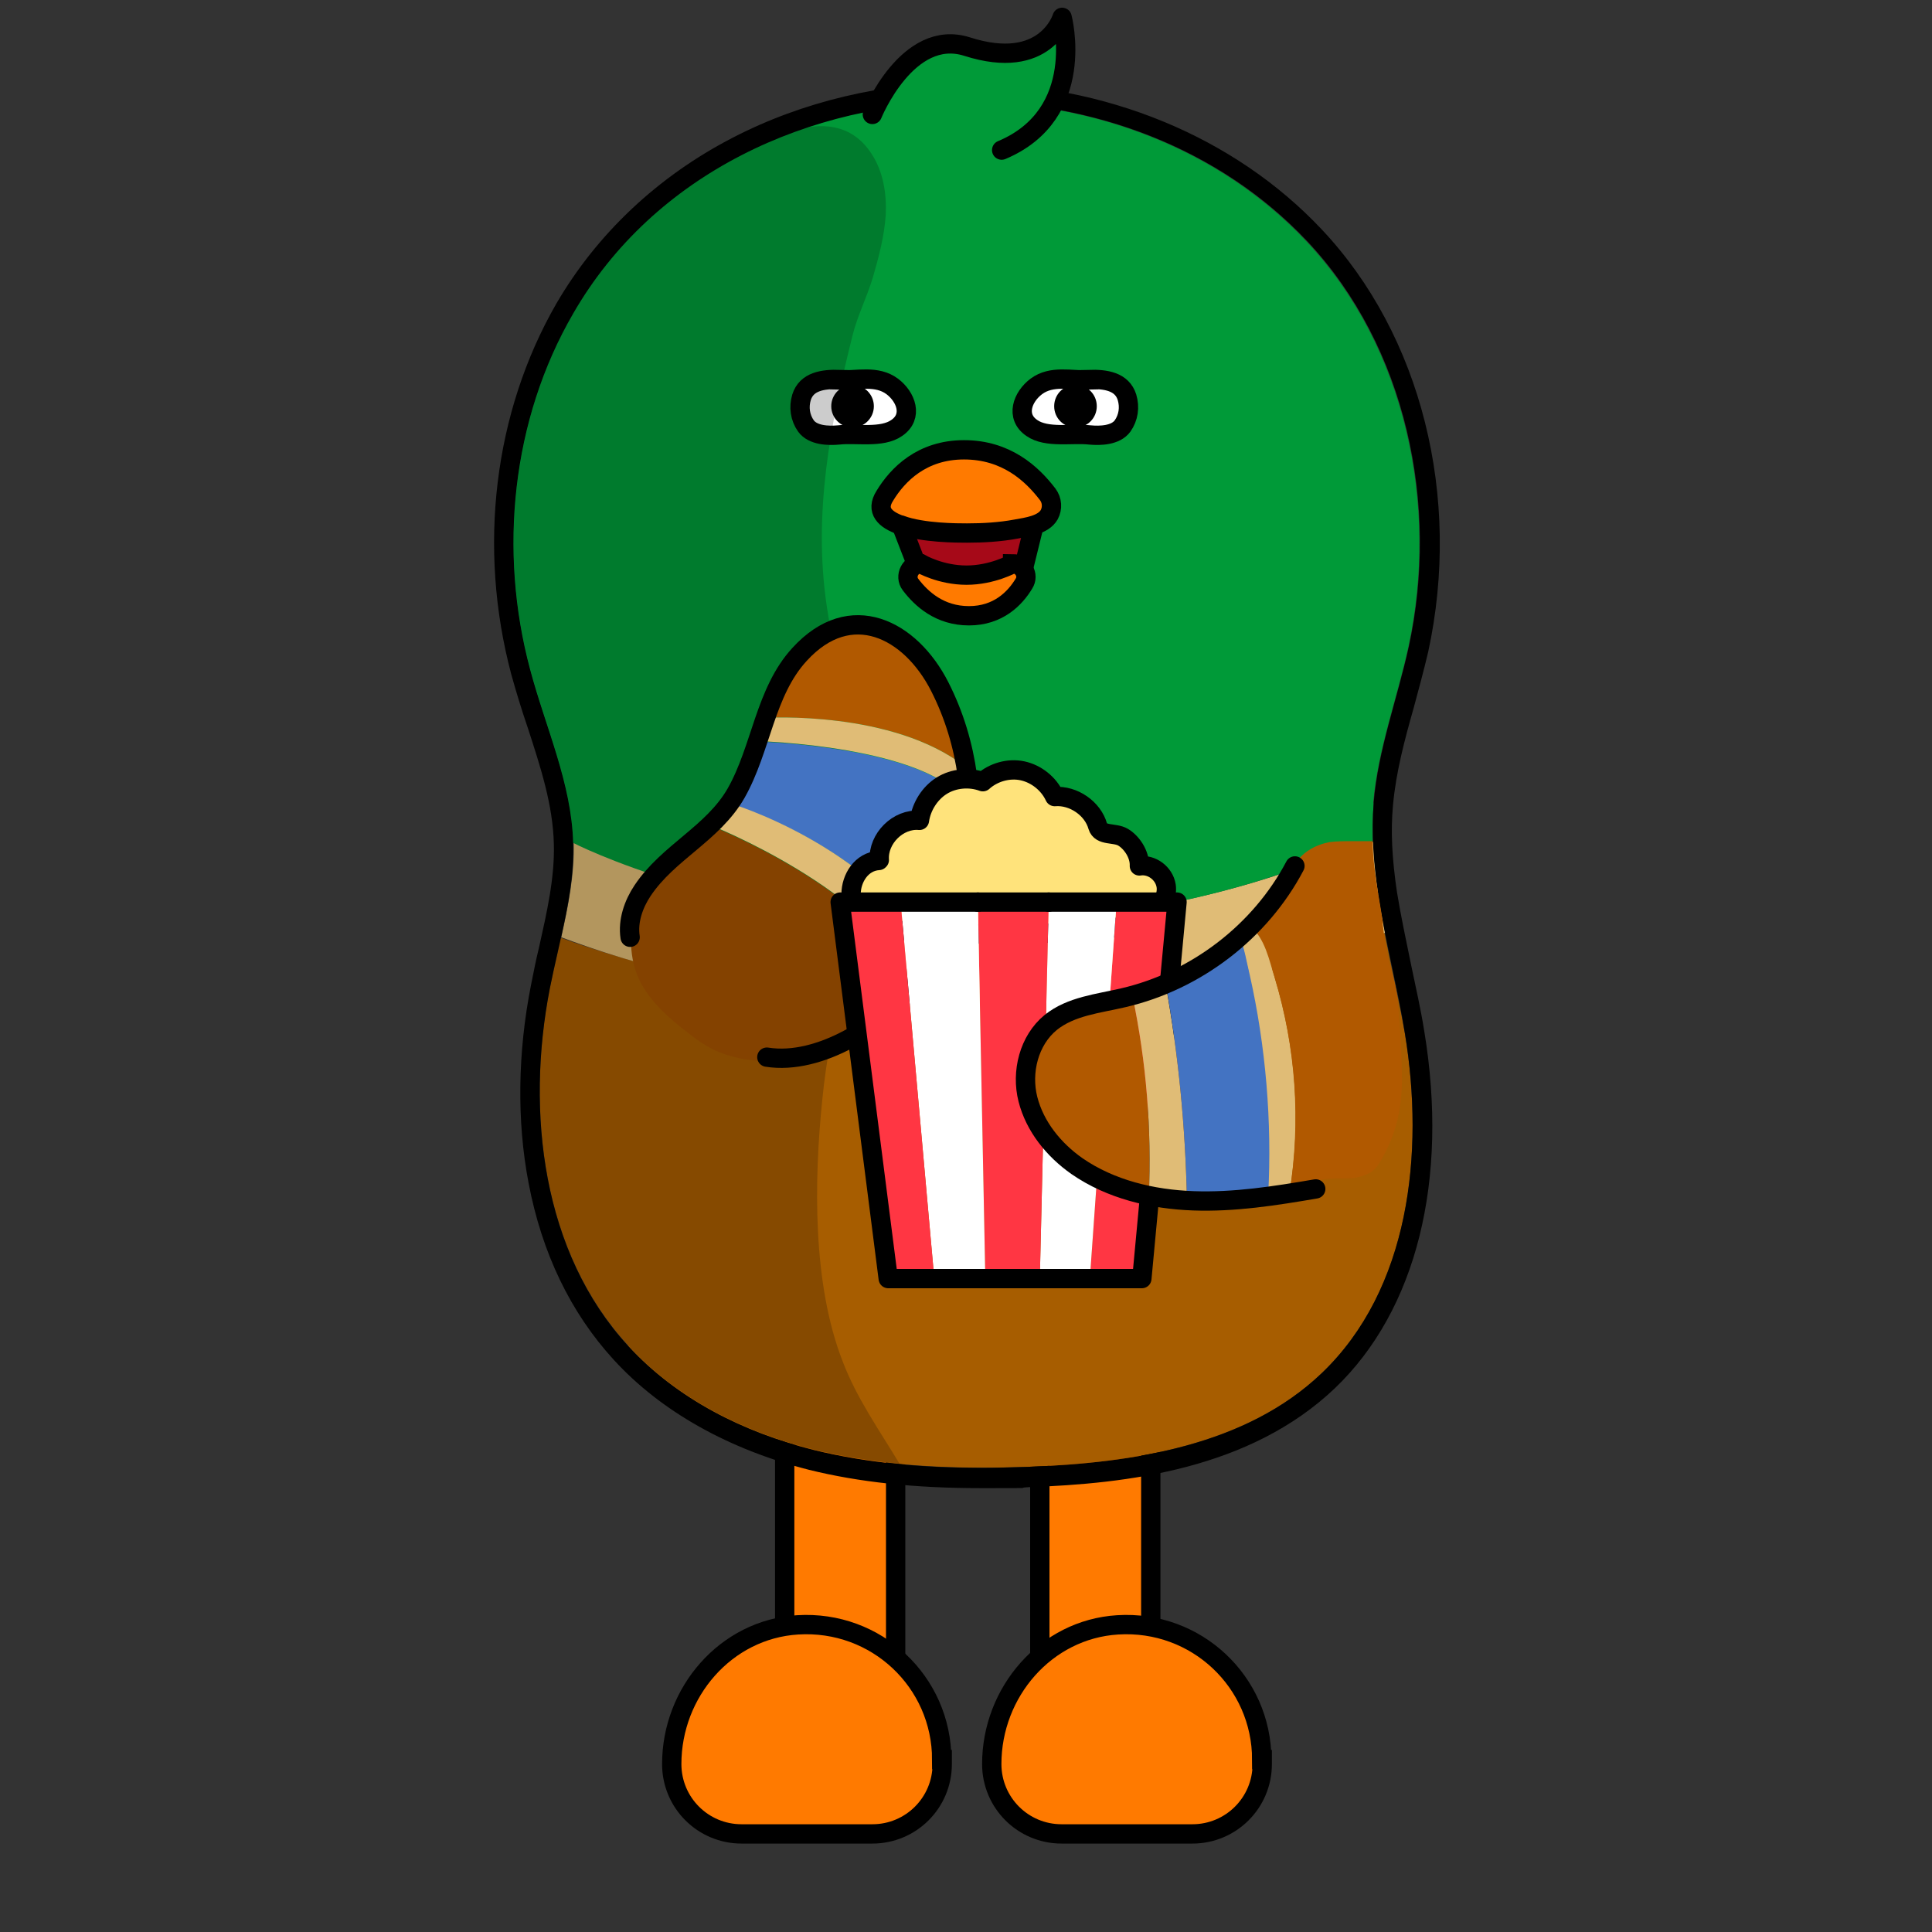 <?xml version="1.0" encoding="UTF-8"?>
<svg xmlns="http://www.w3.org/2000/svg" version="1.1" viewBox="0 0 390 390">
  <rect x="0" y="0" width="390" height="390" fill="#333333" stroke="none"/>
  <!-- Generator: Adobe Illustrator 28.7.1, SVG Export Plug-In . SVG Version: 1.2.0 Build 142)  -->
  <g>
    <g id="_레이어_1" data-name="레이어_1">
      <g>
        <rect x="158.4" y="265.1" width="22.4" height="95.7" style="fill: #ff7a00; stroke: #000; stroke-miterlimit: 10; stroke-width: 3.9px;"/>
        <path d="M190.1,355.2c0-15.7-13.2-28.2-29.1-27.2-14.5.9-25.4,13.6-25.4,28.1h0c0,7.8,6.3,14.1,14.1,14.1h26.4c7.8,0,14.1-6.3,14.1-14.1v-.9Z" style="fill: #ff7a00; stroke: #000; stroke-miterlimit: 10; stroke-width: 3.9px;"/>
        <rect x="209.9" y="263.3" width="22.4" height="95.9" style="fill: #ff7a00; stroke: #000; stroke-miterlimit: 10; stroke-width: 3.9px;"/>
        <path d="M254.7,355.2c0-15.7-13.2-28.2-29.1-27.2-14.5.9-25.4,13.6-25.4,28.1h0c0,7.8,6.3,14.1,14.1,14.1h26.4c7.8,0,14.1-6.3,14.1-14.1v-.9Z" style="fill: #ff7a00; stroke: #000; stroke-miterlimit: 10; stroke-width: 3.9px;"/>
      </g>
      <g>
        <path d="M126.8,271.6c-17.3-18.8-20.7-47.1-15.8-72.2.7-3.4,1.5-6.7,2.2-10.1,12.9,4.7,42.4,13.7,81.9,13.7s73.4-10.3,84.4-14.6c1.3,6.7,2.9,13.5,4.1,20.3,4,24.2.9,51.6-16.8,68.5-15.3,14.6-38,18.1-59.2,18.9-14.5.5-29.2,0-43.3-3.4s-27.7-10.3-37.5-21Z" style="fill: #a75d00;"/>
        <path d="M278.2,180.5c.4,2.6.9,5.2,1.4,7.8-11.1,4.3-42.1,14.6-84.4,14.6s-69-8.9-81.9-13.7c1.4-6.3,2.7-12.7,2.5-19.2,0,0,31.6,16.4,79.4,16.4s79.4-16.4,79.4-16.4h2.7c0,3.5.5,6.9,1,10.4Z" style="fill: #e0bc76;"/>
        <path d="M277.3,162c-.2,2.7-.3,5.3-.2,8h-2.7c0,0-31.6,16.5-79.4,16.5s-79.4-16.4-79.4-16.4c-.4-12.1-5.6-23.5-8.7-35.1-6.4-23.9-3.7-50.4,8.7-71.8,29.4-51.1,108.4-56.8,148.2-14.4,20,21.3,26.7,53.2,20.5,81.8-2.3,10.5-6.2,20.8-7.1,31.5Z" style="fill: #009a38;"/>
      </g>
      <path d="M195.1,20.5c25.5,0,51,9.3,68.8,28.2,20,21.3,26.7,53.2,20.5,81.8-2.3,10.5-6.2,20.8-7.1,31.5-.5,6.2,0,12.4.9,18.5,1.4,9.4,3.9,18.7,5.4,28.1,4,24.2.9,51.7-16.8,68.6-15.3,14.6-38,18.1-59.2,18.9-3.2.1-6.4.2-9.6.2-11.3,0-22.7-.9-33.7-3.6-14.1-3.5-27.7-10.3-37.5-21-17.3-18.8-20.7-47.1-15.8-72.2,1.9-9.7,5-19.4,4.7-29.3-.3-12.1-5.6-23.4-8.7-35.1-6.4-23.9-3.7-50.4,8.7-71.8,16.3-28.3,47.8-42.7,79.4-42.7M195.1,16.6c-16.7,0-33.1,3.9-47.2,11.2-15.1,7.8-27.4,19.4-35.6,33.5-12.6,21.9-15.9,49.2-9.1,74.8,1,3.6,2.1,7.2,3.3,10.7,2.6,8,5.1,15.6,5.3,23.5.2,6.9-1.4,13.8-3,21-.6,2.4-1.1,5-1.6,7.5-2.7,13.6-2.9,27.5-.5,40,2.7,14.2,8.5,26.2,17.2,35.7,9.6,10.5,23.3,18.1,39.4,22.2,10.1,2.5,21.4,3.7,34.6,3.7s6.3,0,9.8-.2c19.8-.7,44.6-3.6,61.8-20,16.4-15.7,23-41.9,18-72.1-.7-4.4-1.7-8.8-2.6-13.1-1-4.9-2.1-10-2.9-14.9-1-6.8-1.3-12.3-.8-17.6.6-6.6,2.3-13,4.2-19.7,1-3.7,2-7.4,2.9-11.2,6.8-31.3-1.4-64-21.5-85.3-17.6-18.7-43.7-29.5-71.7-29.5h0Z"/>
      <polygon points="182.4 107.2 187.2 119.6 205.7 118.4 208.9 105.4 196.9 98.6 182.4 107.2" style="fill: #a60918; stroke: #000; stroke-miterlimit: 10; stroke-width: 3.9px;"/>
      <path d="M204.4,113.8c2.1,0,3.4,2.3,2.3,4-1.8,3-5.2,6.5-11.1,6.5s-9.6-3.4-11.8-6.3c-1.3-1.7,0-4.2,2.1-4.2,0,0,4,2.3,9.2,2.3s9.3-2.3,9.3-2.3Z" style="fill: #ff7a00; stroke: #000; stroke-miterlimit: 10; stroke-width: 3.9px;"/>
      <path d="M181.8,106c-3.1-1.1-5.1-2.9-3.2-5.9,2.6-4.3,7.5-9.3,16-9.3s13.7,4.8,16.9,9c.9,1.2,1,2.8.3,4.1-1.2,2.1-4.5,2.5-6.7,2.9-3.2.6-6.6.8-9.9.8-2,0-8.9,0-13.3-1.6Z" style="fill: #ff7a00; stroke: #000; stroke-miterlimit: 10; stroke-width: 3.9px;"/>
      <g>
        <path d="M219.8,76.7c-3.6.1-7.5-1-10.6,1.3-2.8,2.1-4.3,6.1-.9,8.4,3,2.1,8.2,1,11.7,1.4,2.1.2,5.2.1,6.6-1.8,1.2-1.7,1.5-3.8.9-5.8-1-3.2-4.3-3.7-7.7-3.6Z" style="fill: #fff; stroke: #000; stroke-miterlimit: 10; stroke-width: 3.9px;"/>
        <path d="M221.4,82c0,2.4-1.9,4.3-4.3,4.3-2.4,0-4.3-1.9-4.3-4.3s1.9-4.3,4.3-4.3,4.3,1.9,4.3,4.3Z" style="fill-rule: evenodd;"/>
      </g>
      <g>
        <path d="M169.5,76.7c3.6.1,7.5-1,10.6,1.3,2.8,2.1,4.3,6.1.9,8.4-3,2.1-8.2,1-11.7,1.4-2.1.2-5.2.1-6.6-1.8-1.2-1.7-1.5-3.8-.9-5.8,1-3.2,4.3-3.7,7.7-3.6Z" style="fill: #fff; stroke: #000; stroke-miterlimit: 10; stroke-width: 3.9px;"/>
        <circle cx="172.1" cy="82" r="4.3"/>
      </g>
      <path d="M176.1,23.1s7.1-17.5,19.1-13.7c15.9,5.1,19.2-5.9,19.2-5.9,0,0,5.2,19.5-12.2,26.8" style="fill: #009a38; stroke: #000; stroke-linecap: round; stroke-linejoin: round; stroke-width: 3.9px;"/>
      <path d="M181.6,295.5c-4.1-6.8-8.7-13.3-11.5-20.7-6.1-15.6-5.8-36.4-4.1-52.9,1.5-15.3,6-30.1,6.8-45.4,1-18.3-3.1-36.1-5.9-54.1-2.8-18.7.7-36.7,5.2-54.7,1-4,2.9-7.7,4.1-11.7,1.2-4.1,2.3-8.3,2.6-12.6.2-4.3-.5-8.8-2.9-12.4-8-12.3-25-1.1-33.9,4.7-10.8,7-19.9,16.4-26.3,27.5-12.3,21.4-15.1,47.9-8.7,71.8,3.1,11.7,8.4,23,8.7,35.1.3,9.9-2.8,19.6-4.7,29.3-4.9,25.1-1.5,53.4,15.8,72.2,9.8,10.7,23.4,17.5,37.5,21,5.7,1.4,11.5,2.3,17.3,2.9Z" style="opacity: .2;"/>
      <g>
        <path d="M154.5,144.9c1.7-4.7,3.6-9.3,6.9-12.9,10.3-11.3,22.4-5.1,28.3,6.5,2.6,5.1,4.3,10.6,5.2,16.3-14.6-11.5-40.4-9.9-40.4-9.9Z" style="fill: #b15900;"/>
        <path d="M195.7,162.2c.2,4.3,0,8.6-.4,12.9-.8,6.3-3,12.3-6.3,17.7-13.7-22.5-41.7-30.5-41.7-30.5h0c.5-.7,1-1.4,1.4-2.2,1.8-3.2,3.1-6.8,4.3-10.4,0,0,34.6.9,42.3,12.6h.5Z" style="fill: #4373c2;"/>
        <path d="M195.2,162.2c-7.7-11.7-42.3-12.6-42.3-12.6.6-1.6,1.1-3.1,1.6-4.7,0,0,25.7-1.6,40.4,9.9.4,2.4.7,4.9.8,7.3h-.5Z" style="fill: #e0bc76;"/>
        <path d="M143.5,166.7s32.6,12.8,41.3,32c-8.7,10.8-25.6,19.3-39.6,13.7-2.3-.9-4.4-2.4-6.3-3.9-3.8-2.9-7.6-6.2-9.8-10.6-2.1-4.4-2.2-9.7-.7-14.4.7-2.2,1.8-4.1,3.1-5.8,3.3-4.3,7.8-7.4,11.8-11.2l.2.2Z" style="fill: #844200;"/>
        <path d="M184.8,198.6c-8.6-19.1-41.3-32-41.3-32l-.2-.2c1.4-1.3,2.7-2.8,3.9-4.3h0s27.9,8.1,41.7,30.6c-1.2,2.1-2.6,4-4.1,5.9Z" style="fill: #e0bc76;"/>
      </g>
      <path d="M127.2,189.2c-.5-3.3.7-6.7,2.5-9.4,5.2-7.8,14.2-11.5,18.9-19.7,5.1-9,5.8-20.4,12.8-28,10.3-11.3,22.4-5.1,28.3,6.5s7.1,24.2,5.6,36.5c-1.1,8.7-5,16.7-10.5,23.6-6.5,8.1-19.3,16.4-30,14.7" style="fill: none; stroke: #000; stroke-linecap: round; stroke-linejoin: round; stroke-width: 3.9px;"/>
      <path d="M177.5,173.6c-.3-4.3,3.8-8.4,8.1-8,.4-2.8,2.1-5.5,4.5-7s5.6-1.8,8.3-.8c2.1-1.9,5.2-2.8,8-2.2s5.3,2.6,6.5,5.2c3.8-.3,7.7,2.4,8.7,6,.6,2,3.4,1.2,5.1,2.2s3.4,3.4,3.3,5.8c2.5-.4,5,1.5,5.4,4,.3,1.9-.7,3.9-2.2,5.2s-3.4,2-5.3,2.6c-4,1.1-8.2,1.4-12.3,1.6-10.2.5-20.4.5-30.6-.1-2.6-.2-5.2-.3-7.6-1.2-3-1.1-5.7-3-5.6-6.4,0-3.2,2.1-6.6,5.6-6.8Z" style="fill: #ffe37b; stroke: #000; stroke-linecap: round; stroke-linejoin: round; stroke-width: 3.9px;"/>
      <g>
        <g>
          <polygon points="220 258.1 225.4 182.1 237.6 182.1 230.5 258.1 220 258.1" style="fill: #ff3643;"/>
          <polygon points="209.9 258.1 211.7 182.1 225.4 182.1 220 258.1 209.9 258.1" style="fill: #fff;"/>
          <polygon points="197.4 182.1 211.7 182.1 209.9 258.1 198.9 258.1 197.4 182.1" style="fill: #ff3643;"/>
          <polygon points="181.8 182.1 197.4 182.1 198.9 258.1 188.6 258.1 181.8 182.1" style="fill: #fff;"/>
          <polygon points="169.6 182.1 181.8 182.1 188.6 258.1 179.3 258.1 169.6 182.1" style="fill: #ff3643;"/>
        </g>
        <g>
          <polyline points="211.7 182.1 225.4 182.1 237.6 182.1 230.5 258.1 220 258.1" style="fill: none; stroke: #000; stroke-linecap: round; stroke-linejoin: round; stroke-width: 3.9px;"/>
          <polyline points="188.6 258.1 179.3 258.1 169.6 182.1 181.8 182.1 197.4 182.1" style="fill: none; stroke: #000; stroke-linecap: round; stroke-linejoin: round; stroke-width: 3.9px;"/>
          <line x1="209.9" y1="258.1" x2="198.9" y2="258.1" style="fill: none; stroke: #000; stroke-linecap: round; stroke-linejoin: round; stroke-width: 3.9px;"/>
          <line x1="209.9" y1="258.1" x2="220" y2="258.1" style="fill: none; stroke: #000; stroke-linecap: round; stroke-linejoin: round; stroke-width: 3.9px;"/>
          <line x1="197.4" y1="182.1" x2="211.7" y2="182.1" style="fill: none; stroke: #000; stroke-linecap: round; stroke-linejoin: round; stroke-width: 3.9px;"/>
          <line x1="188.6" y1="258.1" x2="198.9" y2="258.1" style="fill: none; stroke: #000; stroke-linecap: round; stroke-linejoin: round; stroke-width: 3.9px;"/>
        </g>
      </g>
      <g>
        <g>
          <path d="M212.1,206.5c-4.4,3.6-6,10-4.6,15.5,1.3,5.5,5.2,10.2,9.9,13.5,4.3,3,9.3,4.9,14.5,6,.6-13.6-.5-27.1-3.3-40.5-.6.2-1.2.3-1.8.5-5.1,1.2-10.6,1.7-14.7,5Z" style="fill: #b15900;"/>
          <path d="M239.6,242.4c-.3-14.7-1.7-29.4-4.3-43.7-2.2,1-4.4,1.7-6.7,2.3,2.8,13.3,3.9,26.9,3.3,40.5,2.5.5,5.1.8,7.7,1Z" style="fill: #e0bc76;"/>
          <path d="M256.1,241.3c.8-14.8-.5-30-3.7-44.3-.6-2.5-1.1-5.6-2.1-8-4.4,4-9.5,7.3-15,9.6,2.6,14.3,4,29,4.3,43.7.4,0,.8,0,1.2,0,5.1.2,10.2-.3,15.3-1h0Z" style="fill: #4373c2;"/>
          <path d="M256.1,241.3h0c1.4,0,2.8-.3,4.2-.5,2.4-14.5,1.3-29.3-3-43.5-1-3.4-1.9-7.9-5-10.4-.7.7-1.4,1.4-2.1,2,1,2.4,1.5,5.5,2.1,8,3.2,14.3,4.5,29.5,3.7,44.3Z" style="fill: #e0bc76;"/>
          <path d="M265.4,240.1s0,0,0,0h0Z" style="fill: #b15900;"/>
          <path d="M279.2,186.5c-.8-5.5-2.1-11.2-2.1-16.7-1.7,0-2.5,0-4.2,0-1.5,0-3.1,0-4.6.2-2.9.6-5.6,2.1-7,4.7-2.4,4.5-5.4,8.6-9,12.2,3.1,2.5,3.9,7,5,10.4,4.3,14.2,5.3,29.1,3,43.5,1.7-.3,3.4-.5,5-.8,0-.2.8-1.5.6-1.5,1.4-1,6.2-.4,8-.8,2.7-.7,3.7-1.3,5-3.7,2.8-4.8,4-9.9,4.1-15.5,0-5.8-.4-11.9-1-17.6-.3-2.3-1-4.4-1.6-6.7-.6-2.5-1-5.2-1.3-7.8Z" style="fill: #b15900;"/>
        </g>
        <path d="M261.4,174.8c-7,13.3-20,23.2-34.6,26.6-5.1,1.2-10.6,1.7-14.7,5-4.4,3.6-6,10-4.6,15.5s5.2,10.2,9.9,13.5c6.8,4.7,15.2,6.7,23.5,7,8.3.3,16.5-1,24.7-2.4" style="fill: none; stroke: #000; stroke-linecap: round; stroke-linejoin: round; stroke-width: 3.9px;"/>
      </g>
    </g>
  </g>
</svg>